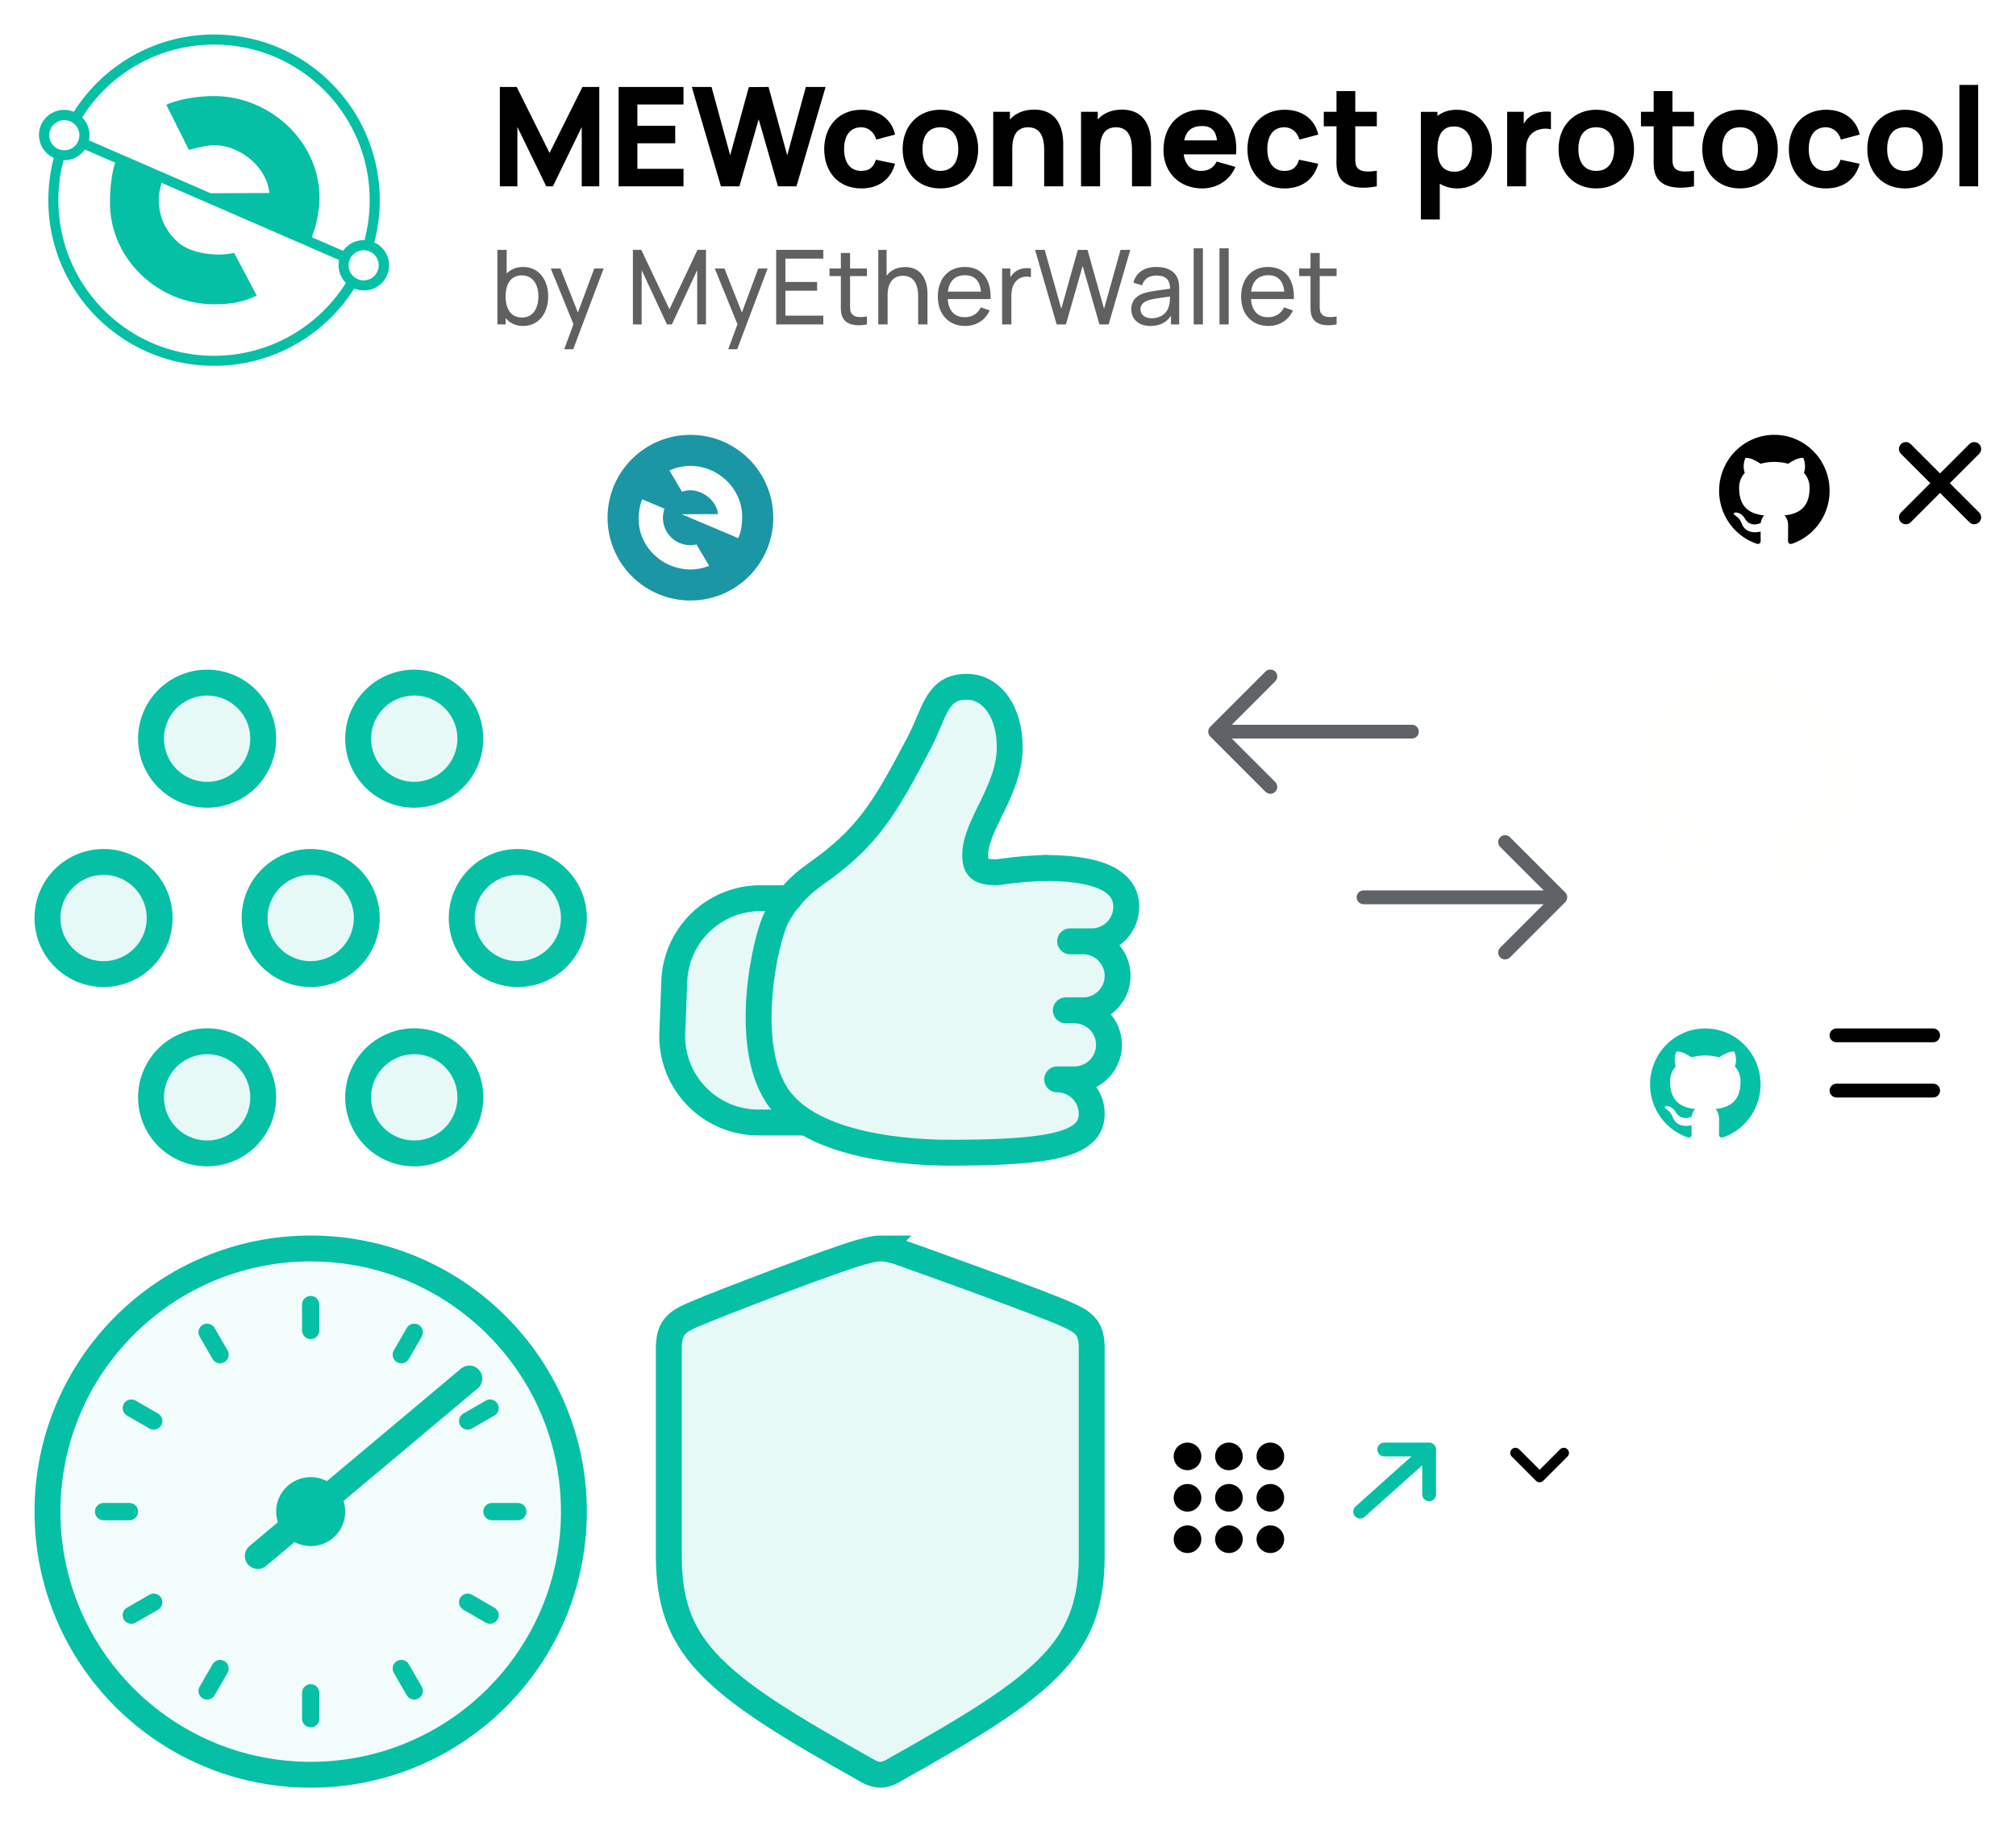 <?xml version="1.0" encoding="UTF-8"?><svg width="292" height="264" viewBox="0 0 292 264" xmlns="http://www.w3.org/2000/svg" xmlns:xlink="http://www.w3.org/1999/xlink"><svg width="22" height="21" viewBox="-5 -5 22 21" id="svg--arrow-button-green" x="191" y="204" xmlns="http://www.w3.org/2000/svg"><g fill="none" fill-rule="evenodd"><path d="M-5-4h20v20H-5z"/><path stroke="#05C0A5" stroke-width="2" stroke-linecap="round" stroke-linejoin="round" d="M4.5 1H11v6.5M10.5 1.5L1 10"/></g></svg><svg width="20" height="16" viewBox="-5 -5 20 16" id="svg--arrow-min-down" x="213" y="204" xmlns="http://www.w3.org/2000/svg"><g fill="none" fill-rule="evenodd"><path d="M-5-7h20v20H-5z"/><path stroke="#000" stroke-width="1.5" stroke-linecap="round" stroke-linejoin="round" d="M8.5 1.5L5 5 1.5 1.5"/></g></svg><svg width="22" height="23" viewBox="-5 -5 22 23" id="svg--close" x="270" y="58" xmlns="http://www.w3.org/2000/svg"><defs><filter x="-.8%" y="-1.2%" width="101.6%" height="102.4%" filterUnits="objectBoundingBox" id="ca"><feOffset dy="1" in="SourceAlpha" result="shadowOffsetOuter1"/><feColorMatrix values="0 0 0 0 0 0 0 0 0 0 0 0 0 0 0 0 0 0 0.12 0" in="shadowOffsetOuter1" result="shadowMatrixOuter1"/><feMerge><feMergeNode in="shadowMatrixOuter1"/><feMergeNode in="SourceGraphic"/></feMerge></filter></defs><g filter="url(#ca)" transform="translate(-282 -26)" fill="none" fill-rule="evenodd"><path d="M272 16h32v32h-32z"/><path d="M292.243 26.343a1 1 0 011.492 1.327l-.078.087-9.9 9.9a1 1 0 01-1.492-1.327l.078-.087 9.9-9.9z" fill="#000" fill-rule="nonzero"/><path d="M293.657 36.243a1 1 0 01-1.327 1.492l-.087-.078-9.9-9.9a1 1 0 011.327-1.492l.087.078 9.9 9.9z" fill="#000" fill-rule="nonzero"/></g></svg><svg width="90" height="82" viewBox="-5 -5 90 82" id="svg--decentralized" y="92" xmlns="http://www.w3.org/2000/svg"><g stroke-width="3.75" transform="translate(0 -4)" fill="#05C0A5" stroke="#05C0A5" fill-rule="evenodd" fill-opacity=".099"><circle cx="40" cy="40" r="8.125"/><g transform="translate(0 30)"><circle cx="10" cy="10" r="8.125"/><circle cx="70" cy="10" r="8.125"/></g><g transform="rotate(60 14.02 25)"><circle cx="10" cy="10" r="8.125"/><circle cx="70" cy="10" r="8.125"/></g><g transform="rotate(120 31.34 25)"><circle cx="10" cy="10" r="8.125"/><circle cx="70" cy="10" r="8.125"/></g></g></svg><svg width="30" height="30" viewBox="-5 -5 30 30" id="svg--facebook" x="165" y="174" xmlns="http://www.w3.org/2000/svg"><path d="M18.897 0H1.103C.494 0 0 .494 0 1.103v17.794C0 19.507.494 20 1.103 20h9.579v-7.745H8.074V9.237h2.608V7.009c0-2.582 1.578-3.987 3.882-3.987 1.104 0 2.053.08 2.33.117v2.7h-1.6c-1.25 0-1.494.601-1.494 1.476V9.24h2.987l-.388 3.025H13.8V20h5.096c.61 0 1.104-.493 1.104-1.103V1.103C20 .494 19.507 0 18.897 0z" fill="#FFF" fill-rule="evenodd"/></svg><svg width="30" height="30" viewBox="-5 -5 30 30" id="svg--github" x="195" y="174" xmlns="http://www.w3.org/2000/svg"><path d="M10 0C4.475 0 0 4.478 0 10a9.998 9.998 0 006.838 9.488c.5.094.683-.215.683-.481 0-.238-.008-.867-.013-1.7-2.781.603-3.368-1.342-3.368-1.342-.455-1.154-1.113-1.463-1.113-1.463-.905-.62.071-.607.071-.607 1.004.07 1.531 1.03 1.531 1.03.892 1.53 2.341 1.087 2.913.832.09-.647.347-1.088.633-1.338-2.221-.25-4.555-1.11-4.555-4.942 0-1.091.388-1.983 1.029-2.683-.112-.252-.45-1.269.088-2.646 0 0 .837-.269 2.75 1.025.8-.223 1.65-.333 2.5-.338.85.005 1.7.115 2.5.338 1.9-1.294 2.737-1.026 2.737-1.026.538 1.378.2 2.395.1 2.647.638.7 1.025 1.592 1.025 2.683 0 3.842-2.337 4.688-4.562 4.934.35.3.675.913.675 1.85 0 1.338-.013 2.413-.013 2.738 0 .263.175.575.688.475A9.965 9.965 0 0020 10c0-5.522-4.477-10-10-10z" fill="#FFF" fill-rule="evenodd"/></svg><svg width="42" height="42" viewBox="-5 -5 42 42" id="svg--github-middle-white" x="232" y="92" xmlns="http://www.w3.org/2000/svg"><path d="M15.999 0C7.164 0 0 7.253 0 16.2c0 7.158 4.584 13.23 10.942 15.371.8.15 1.092-.35 1.092-.78 0-.385-.013-1.404-.021-2.755-4.45.978-5.39-2.172-5.39-2.172-.728-1.872-1.777-2.37-1.777-2.37-1.452-1.004.11-.985.11-.985 1.606.115 2.451 1.67 2.451 1.67 1.427 2.476 3.745 1.76 4.657 1.346.145-1.046.559-1.76 1.015-2.165-3.552-.409-7.288-1.8-7.288-8.007 0-1.768.624-3.215 1.647-4.347-.165-.41-.714-2.058.158-4.287 0 0 1.342-.436 4.399 1.66A15.148 15.148 0 0116 7.835c1.36.007 2.728.186 4.006.546 3.055-2.097 4.395-1.661 4.395-1.661.874 2.23.325 3.877.16 4.287 1.026 1.132 1.645 2.579 1.645 4.347 0 6.224-3.741 7.593-7.305 7.994.574.5 1.085 1.489 1.085 3 0 2.165-.02 3.913-.02 4.444 0 .433.29.937 1.1.78C27.42 29.422 32 23.355 32 16.2 32 7.252 24.836 0 15.999 0" fill="#FFFFFE" fill-rule="evenodd"/></svg><svg width="26" height="26" viewBox="-5 -5 26 26" id="svg--github-min-black" x="244" y="58" xmlns="http://www.w3.org/2000/svg"><path d="M8 0C3.581 0 0 3.626 0 8.1c0 3.579 2.292 6.615 5.471 7.686.4.074.546-.176.546-.39 0-.193-.007-.702-.01-1.378-2.226.49-2.695-1.086-2.695-1.086-.364-.936-.889-1.185-.889-1.185-.726-.502.055-.492.055-.492.803.057 1.225.835 1.225.835.714 1.237 1.873.88 2.329.672.073-.523.28-.88.508-1.082-1.777-.205-3.644-.9-3.644-4.003 0-.885.311-1.608.823-2.174-.082-.205-.357-1.029.079-2.144 0 0 .671-.217 2.2.83A7.574 7.574 0 018 3.918c.68.003 1.364.093 2.003.273 1.527-1.048 2.198-.83 2.198-.83.436 1.114.162 1.938.08 2.143.513.566.822 1.29.822 2.174 0 3.111-1.87 3.796-3.652 3.996.286.25.542.745.542 1.5 0 1.083-.01 1.957-.01 2.222 0 .217.145.47.55.39C13.71 14.712 16 11.678 16 8.1 16 3.626 12.418 0 8 0" fill="#000" fill-rule="evenodd"/></svg><svg width="26" height="26" viewBox="-5 -5 26 26" id="svg--github-min-green" x="234" y="144" xmlns="http://www.w3.org/2000/svg"><path d="M8 0C3.581 0 0 3.626 0 8.1c0 3.579 2.292 6.615 5.471 7.686.4.074.546-.176.546-.39 0-.193-.007-.702-.01-1.378-2.226.49-2.695-1.086-2.695-1.086-.364-.936-.889-1.185-.889-1.185-.726-.502.055-.492.055-.492.803.057 1.225.835 1.225.835.714 1.237 1.873.88 2.329.672.073-.523.28-.88.508-1.082-1.777-.205-3.644-.9-3.644-4.003 0-.885.311-1.608.823-2.174-.082-.205-.357-1.029.079-2.144 0 0 .671-.217 2.2.83A7.574 7.574 0 018 3.918c.68.003 1.364.093 2.003.273 1.527-1.048 2.198-.83 2.198-.83.436 1.114.162 1.938.08 2.143.513.566.822 1.29.822 2.174 0 3.111-1.87 3.796-3.652 3.996.286.25.542.745.542 1.5 0 1.083-.01 1.957-.01 2.222 0 .217.145.47.55.39C13.71 14.712 16 11.678 16 8.1 16 3.626 12.418 0 8 0" fill="#05C0A5" fill-rule="evenodd"/></svg><svg width="80" height="82" viewBox="-5 -5 80 82" id="svg--improve" x="90" y="92" xmlns="http://www.w3.org/2000/svg"><g fill="none" fill-rule="evenodd"><path d="M0 0h80v80H0z"/><path d="M58.125 69.375l-22.695-.001c-4.069-.017-10.217-.278-14.918-4.27-.52-.441-4.578.677-8.012-.104-3.813-.867-7.03-3.648-7.5-4.375C.004 52.908 3.75 40 7.5 36.25c.525-.525 10.749-1.696 11.175-2.289 1.211-1.687 2.705-3.108 4.44-4.323 7.04-4.934 9.63-8.86 14.09-17.27l.92-1.743C40.404 6.282 40.095 2.5 45 2.5c2.986 0 6.746 8.56 5.625 11.25-2.083 5-2.292 5.417-4.375 13.75-.539 1.616.316 1.84 1.763 1.87l.737.005h14.375a5 5 0 015 5c0 1.009-.799 3.045-2.396 6.107-.592 1.135.707 4.976-.104 6.393-.582 1.016-2.249 1.85-5 2.5a5 5 0 014.994 4.75l.006.25a5 5 0 01-4.75 4.994l-.25.006h-4.063l.104 1.111 1.459-1.111a5 5 0 014.994 4.75l.006.25a5 5 0 01-5 5z" fill-opacity=".1" fill="#05C0A5"/><path d="M21.25 65.625h-6.385c-6.904 0-12.5-5.596-12.5-12.5 0-.16.003-.32.01-.48l.288-7.5c.258-6.712 5.774-12.02 12.49-12.02h4.222" stroke="#05C0A5" stroke-width="3.75" stroke-linecap="round"/><path d="M42.5 70c-4.9 0-20-.625-24.996-8.342-4.995-7.717-1.634-22.76 0-25.816 1.361-2.544 3.267-4.562 5.61-6.204 7.511-5.263 9.956-9.38 15.011-19.013C40.404 6.282 40.625 2.5 45 2.5c3.75 0 6.25 3.75 6.25 8.75 0 6.25-5 11.25-5 15.625 0 1.875.625 2.5 3.125 2.5 2.917-.417 5.417-.625 7.5-.625" stroke="#05C0A5" stroke-width="3.75" stroke-linejoin="round"/><path d="M60 39.375h3.125a5 5 0 005-5c0-3.75-3.958-5.625-11.875-5.625M59.375 49.375h2.5a5 5 0 000-10M58.125 59.375h2.5a5 5 0 000-10M42.5 70c15 0 20.625-1.25 20.625-5.625a5 5 0 00-5-5" stroke="#05C0A5" stroke-width="3.75" stroke-linecap="round" stroke-linejoin="round"/></g></svg><svg width="30" height="30" viewBox="-5 -5 30 30" id="svg--instagram" x="225" y="174" xmlns="http://www.w3.org/2000/svg"><path d="M10 0C7.283 0 6.944.013 5.877.06 4.813.11 4.087.278 3.45.525a4.898 4.898 0 00-1.772 1.153A4.88 4.88 0 00.525 3.45C.278 4.088.109 4.812.06 5.878.01 6.944 0 7.283 0 10c0 2.717.013 3.056.06 4.123.05 1.064.218 1.79.465 2.427a4.905 4.905 0 001.153 1.772c.556.555 1.114.899 1.772 1.153.638.247 1.363.416 2.427.465 1.067.05 1.406.06 4.123.06 2.717 0 3.056-.012 4.123-.06 1.064-.05 1.79-.218 2.427-.465a4.915 4.915 0 001.772-1.153 4.88 4.88 0 001.153-1.772c.247-.638.416-1.363.465-2.428.05-1.066.06-1.405.06-4.122 0-2.717-.013-3.056-.06-4.122-.05-1.065-.218-1.791-.465-2.428a4.907 4.907 0 00-1.153-1.772A4.876 4.876 0 0016.55.525C15.913.278 15.187.109 14.123.06 13.056.01 12.717 0 10 0zm0 1.8c2.669 0 2.988.013 4.042.06.975.045 1.504.207 1.856.345.468.18.8.397 1.151.747.349.35.566.682.747 1.15.136.352.3.881.344 1.856.048 1.055.058 1.372.058 4.042s-.012 2.988-.061 4.042c-.051.975-.214 1.504-.351 1.856a3.18 3.18 0 01-.749 1.151c-.349.35-.687.566-1.15.747-.35.137-.888.3-1.863.344-1.061.047-1.374.058-4.049.058-2.676 0-2.988-.012-4.05-.061-.975-.051-1.513-.214-1.862-.351-.475-.187-.8-.4-1.15-.75a3.037 3.037 0 01-.75-1.15c-.137-.35-.299-.887-.35-1.862-.037-1.05-.05-1.374-.05-4.036 0-2.664.013-2.989.05-4.051.051-.975.213-1.512.35-1.862.175-.475.4-.8.75-1.15.35-.35.675-.575 1.15-.75.35-.137.875-.3 1.85-.35 1.063-.037 1.375-.05 4.05-.05L10 1.8zm0 3.065a5.135 5.135 0 100 10.27 5.135 5.135 0 000-10.27zm0 8.468A3.332 3.332 0 016.667 10a3.332 3.332 0 116.666 0A3.332 3.332 0 0110 13.333zm6.538-8.67a1.2 1.2 0 01-2.4 0 1.201 1.201 0 012.4 0z" fill="#FFF" fill-rule="evenodd"/></svg><svg width="90" height="90" viewBox="-5 -5 90 90" id="svg--integrate-in-minutes" y="174" xmlns="http://www.w3.org/2000/svg"><g fill="none" fill-rule="evenodd"><circle stroke="#05C0A5" stroke-width="3.75" fill-opacity=".053" fill="#05C0A5" cx="40" cy="40" r="38.125"/><circle fill="#05C0A5" cx="40" cy="40" r="5"/><path d="M62.981 20.716L32.34 46.428" stroke="#05C0A5" stroke-linecap="round" stroke-linejoin="round" stroke-width="3.75"/><g stroke="#05C0A5" stroke-linecap="round" stroke-linejoin="round" stroke-width="2.5"><path d="M40 10v3.75M40 66.25V70M55 14.02l-1.875 3.247M26.875 62.733L25 65.981M65.98 25l-3.247 1.875M17.266 53.125L14.02 55M70 40h-3.75M13.75 40H10M55 65.981l-1.875-3.248M26.875 17.267L25 14.02M65.98 55l-3.247-1.875M17.266 26.875L14.02 25"/></g></g></svg><svg width="30" height="30" viewBox="-5 -5 30 30" id="svg--linkedin" x="255" y="174" xmlns="http://www.w3.org/2000/svg"><path d="M17.039 17.043h-2.962v-4.64c0-1.107-.022-2.531-1.543-2.531-1.544 0-1.78 1.204-1.78 2.449v4.722H7.793V7.5h2.845v1.3h.038c.397-.75 1.364-1.54 2.808-1.54 3.001 0 3.556 1.974 3.556 4.545v5.238h-.001zM4.447 6.194a1.718 1.718 0 01-1.719-1.72 1.72 1.72 0 111.719 1.72zm1.485 10.85H2.963V7.5h2.969v9.543zM18.521 0H1.476C.66 0 0 .645 0 1.44v17.12C0 19.355.66 20 1.476 20h17.042c.815 0 1.482-.644 1.482-1.44V1.44C20 .646 19.333 0 18.518 0h.003z" fill="#FFF" fill-rule="evenodd"/></svg><svg width="292" height="58" viewBox="-5 -5 292 58" id="svg--logo" xmlns="http://www.w3.org/2000/svg"><g fill="none" fill-rule="evenodd"><path d="M2-10h288v68H2z"/><g fill="#000" fill-rule="nonzero"><path d="M69.94 22v-8.6l4.18 8.6h.96l4.18-8.6V22h2.54V7.6h-2.44l-4.76 9.56-4.76-9.56H67.4V22h2.54zM94 22v-2.54h-6.68v-3.7h5.48v-2.54h-5.48v-3.08H94V7.6h-9.4V22H94zm8.1 0l2.79-9.72 2.79 9.72h2.68l4.22-14.4h-2.86l-2.7 9.9-2.7-9.9-2.86.02-2.7 9.88-2.7-9.9H95.2L99.42 22h2.68zm17.64.3c2.5 0 4.28-1.28 4.9-3.58l-2.78-.58c-.32 1.04-.9 1.62-2.12 1.62-1.64 0-2.48-1.28-2.48-3.16 0-1.8.76-3.16 2.48-3.16 1 0 1.86.66 2.18 1.78l2.72-.72c-.48-2.22-2.32-3.6-4.86-3.6-3.3 0-5.4 2.42-5.4 5.7 0 3.24 2 5.7 5.36 5.7zm11.46 0c3.24 0 5.48-2.34 5.48-5.7 0-3.34-2.22-5.7-5.48-5.7-3.2 0-5.46 2.32-5.46 5.7 0 3.34 2.2 5.7 5.46 5.7zm0-2.54c-1.7 0-2.58-1.22-2.58-3.16 0-1.88.8-3.16 2.58-3.16 1.72 0 2.6 1.24 2.6 3.16 0 1.86-.86 3.16-2.6 3.16zM141.62 22v-5.48c0-2.68 1.36-3.08 2.3-3.08 2.32 0 2.32 2.48 2.32 3.46V22H149v-6.06c0-.9 0-5.06-4.22-5.06-1.55 0-2.72.56-3.5 1.43V11.2h-2.42V22h2.76zm12.72 0v-5.48c0-2.68 1.36-3.08 2.3-3.08 2.32 0 2.32 2.48 2.32 3.46V22h2.76v-6.06c0-.9 0-5.06-4.22-5.06-1.55 0-2.72.56-3.5 1.43V11.2h-2.42V22h2.76zm14.8.3c2.08 0 3.98-1.14 4.8-3.12l-2.72-.78c-.4.88-1.18 1.36-2.24 1.36-1.47 0-2.33-.86-2.53-2.4h7.58c.33-3.92-1.65-6.46-5.05-6.46-3.2 0-5.46 2.3-5.46 5.84 0 3.24 2.3 5.56 5.62 5.56zm2.14-6.96h-4.76c.28-1.37 1.12-2.08 2.58-2.08 1.31 0 1.99.62 2.18 2.08zm9.76 6.96c2.5 0 4.28-1.28 4.9-3.58l-2.78-.58c-.32 1.04-.9 1.62-2.12 1.62-1.64 0-2.48-1.28-2.48-3.16 0-1.8.76-3.16 2.48-3.16 1 0 1.86.66 2.18 1.78l2.72-.72c-.48-2.22-2.32-3.6-4.86-3.6-3.3 0-5.4 2.42-5.4 5.7 0 3.24 2 5.7 5.36 5.7zm13.38-.3v-2.26c-1.28.18-2.42.22-2.9-.54-.26-.4-.22-1.1-.22-1.94V13.3h3.12v-2.1h-3.12v-3h-2.72v3h-1.84v2.1h1.84v4.12c0 1.3-.1 2.26.44 3.24.88 1.58 3.16 1.76 5.4 1.34zm9.12 4.8v-5.19c.7.44 1.56.69 2.58.69 2.98 0 4.98-2.46 4.98-5.7 0-3.3-2.02-5.7-5.12-5.7-1.12 0-2.05.33-2.78.9v-.6h-2.4v15.6h2.74zm2.14-6.92c-1.82 0-2.48-1.32-2.48-3.28 0-1.96.68-3.28 2.38-3.28 1.82 0 2.64 1.48 2.64 3.28 0 1.82-.78 3.28-2.54 3.28zM216.04 22v-5.52c0-1.24.52-2.12 1.48-2.56.64-.3 1.52-.36 2.12-.18V11.2c-.98-.12-2 .04-2.78.52-.5.29-.88.72-1.16 1.22V11.2h-2.4V22h2.74zm10.16.3c3.24 0 5.48-2.34 5.48-5.7 0-3.34-2.22-5.7-5.48-5.7-3.2 0-5.46 2.32-5.46 5.7 0 3.34 2.2 5.7 5.46 5.7zm0-2.54c-1.7 0-2.58-1.22-2.58-3.16 0-1.88.8-3.16 2.58-3.16 1.72 0 2.6 1.24 2.6 3.16 0 1.86-.86 3.16-2.6 3.16zM240.36 22v-2.26c-1.28.18-2.42.22-2.9-.54-.26-.4-.22-1.1-.22-1.94V13.3h3.12v-2.1h-3.12v-3h-2.72v3h-1.84v2.1h1.84v4.12c0 1.3-.1 2.26.44 3.24.88 1.58 3.16 1.76 5.4 1.34zm6.66.3c3.24 0 5.48-2.34 5.48-5.7 0-3.34-2.22-5.7-5.48-5.7-3.2 0-5.46 2.32-5.46 5.7 0 3.34 2.2 5.7 5.46 5.7zm0-2.54c-1.7 0-2.58-1.22-2.58-3.16 0-1.88.8-3.16 2.58-3.16 1.72 0 2.6 1.24 2.6 3.16 0 1.86-.86 3.16-2.6 3.16zm12.44 2.54c2.5 0 4.28-1.28 4.9-3.58l-2.78-.58c-.32 1.04-.9 1.62-2.12 1.62-1.64 0-2.48-1.28-2.48-3.16 0-1.8.76-3.16 2.48-3.16 1 0 1.86.66 2.18 1.78l2.72-.72c-.48-2.22-2.32-3.6-4.86-3.6-3.3 0-5.4 2.42-5.4 5.7 0 3.24 2 5.7 5.36 5.7zm11.46 0c3.24 0 5.48-2.34 5.48-5.7 0-3.34-2.22-5.7-5.48-5.7-3.2 0-5.46 2.32-5.46 5.7 0 3.34 2.2 5.7 5.46 5.7zm0-2.54c-1.7 0-2.58-1.22-2.58-3.16 0-1.88.8-3.16 2.58-3.16 1.72 0 2.6 1.24 2.6 3.16 0 1.86-.86 3.16-2.6 3.16zm10.6 2.24V7.3h-2.72V22h2.72z"/><path d="M70.77 42.225c2.265 0 3.63-1.853 3.63-4.283 0-2.43-1.372-4.267-3.622-4.267-1.013 0-1.815.352-2.393.96V31.2h-1.342V42h1.192v-.915c.593.712 1.44 1.14 2.535 1.14zm-.165-1.223c-1.635 0-2.37-1.282-2.37-3.06 0-1.792.75-3.045 2.333-3.045 1.65 0 2.415 1.335 2.415 3.045 0 1.725-.78 3.06-2.378 3.06zm7.418 4.598l4.41-11.7h-1.358l-2.37 6.375-2.527-6.375h-1.403l3.285 8.07-1.335 3.63h1.298zm9.915-3.6v-7.868L91.605 42h.713l3.667-7.868v7.86h1.268V31.2h-1.23l-4.058 8.602-4.08-8.602H86.67V42h1.268zm13.837 3.6l4.41-11.7h-1.357l-2.37 6.375L99.93 33.9h-1.403l3.286 8.07-1.335 3.63h1.297zm12.473-3.6v-1.268h-5.49v-3.615h4.59V35.85h-4.59v-3.383h5.49V31.2h-6.825V42h6.825zm6.322 0v-1.148c-1.11.173-1.92.128-2.28-.517-.195-.338-.165-.788-.165-1.455v-3.878h2.445V33.9h-2.445v-2.25h-1.335v2.25h-1.643v1.102h1.643v3.938c0 .84-.045 1.455.278 2.085.562 1.103 2.055 1.267 3.502.975zm2.993 0v-4.268c0-1.875.885-2.775 2.227-2.775 1.71 0 2.198 1.463 2.198 2.985V42h1.35v-4.478c0-1.537-.615-3.832-3.225-3.832-1.17 0-2.1.45-2.7 1.252V31.2h-1.2V42h1.35zm11.235.225c1.567 0 2.91-.818 3.547-2.25l-1.282-.443c-.45.923-1.26 1.425-2.325 1.425-1.493 0-2.363-.952-2.468-2.632h6.21c.12-2.88-1.305-4.65-3.742-4.65-2.355 0-3.9 1.672-3.9 4.327 0 2.535 1.567 4.223 3.96 4.223zm2.295-4.973h-4.8c.187-1.537 1.035-2.377 2.49-2.377 1.372 0 2.145.787 2.31 2.377zM141.488 42v-4.065c0-.96.195-1.913.982-2.475.563-.413 1.29-.45 1.853-.308V33.9c-.72-.158-1.673-.008-2.295.495-.27.195-.51.472-.69.787V33.9h-1.193V42h1.343zm7.897 0l2.43-8.468 2.43 8.468h1.335l3.128-10.8h-1.403l-2.392 8.542-2.4-8.542-1.403.007-2.392 8.535-2.4-8.542h-1.396L148.05 42h1.335zm12.225.225c1.35 0 2.355-.495 3-1.485V42h1.185v-5.01c0-.638-.037-1.23-.262-1.733-.465-1.057-1.568-1.582-3.03-1.582-1.83 0-2.963.862-3.345 2.28l1.267.382c.293-.99 1.08-1.417 2.063-1.417 1.402 0 1.957.615 1.995 1.905-1.2.165-2.625.337-3.638.607-1.23.36-1.987 1.103-1.987 2.378 0 1.305.937 2.415 2.752 2.415zm.203-1.118c-1.155 0-1.628-.637-1.628-1.305 0-.757.593-1.125 1.26-1.335.788-.225 1.883-.352 3.023-.502-.008.367-.023.885-.135 1.275-.195 1.005-1.08 1.867-2.52 1.867zm7.417.893V30.975h-1.335V42h1.335zm3.735 0V30.975h-1.335V42h1.335zm5.76.225c1.568 0 2.91-.818 3.548-2.25l-1.283-.443c-.45.923-1.26 1.425-2.325 1.425-1.492 0-2.362-.952-2.467-2.632h6.21c.12-2.88-1.305-4.65-3.743-4.65-2.355 0-3.9 1.672-3.9 4.327 0 2.535 1.568 4.223 3.96 4.223zm2.295-4.973h-4.8c.188-1.537 1.035-2.377 2.49-2.377 1.373 0 2.145.787 2.31 2.377zM188.595 42v-1.148c-1.11.173-1.92.128-2.28-.517-.195-.338-.165-.788-.165-1.455v-3.878h2.445V33.9h-2.445v-2.25h-1.335v2.25h-1.642v1.102h1.642v3.938c0 .84-.045 1.455.278 2.085.562 1.103 2.055 1.267 3.502.975z" opacity=".622"/></g><path d="M26 0c13.256 0 24 10.746 24 24 0 2.119-.275 4.173-.79 6.13l-.084-.04a3.636 3.636 0 01-2.817 6.705C42.059 43.527 34.552 48 26 48 12.746 48 2 37.254 2 24c0-2.119.275-4.173.79-6.13l.084.04a3.636 3.636 0 012.817-6.705C9.941 4.473 17.448 0 26 0zM4.205 18.21l-.007.026A22.58 22.58 0 003.455 24c0 12.451 10.094 22.545 22.545 22.545 8.045 0 15.107-4.214 19.097-10.556a3.642 3.642 0 01-.98-3.318L18.363 21.474c-.001.112-.004.203-.013.242a7.926 7.926 0 00-.34 1.944c-.013.13-.018.262-.014.394 0 .03.004.06.006.09a7.953 7.953 0 003.049 6.166c1.899 1.487 5.511 1.876 7.86 1.326l3.272 6.182C30 38.91 27.865 39.086 26 39.083c-8.113 0-15.07-6.577-15.07-14.692 0-1.766.196-4.155.75-5.826l-4.378-1.901a3.643 3.643 0 01-3.097 1.546zm41.47 14.345a2.182 2.182 0 104.002 1.74 2.182 2.182 0 00-4.002-1.74zM26 1.455c-8.046 0-15.107 4.214-19.097 10.556a3.64 3.64 0 01.98 3.318l17.634 7.668 8.497-.037c-.378-3.823-4.308-6.931-8.013-6.931-.84-.001-2.843.425-3.637.698l-3.273-6.545c1.92-.88 4.8-1.266 6.91-1.263 8.114 0 15.272 6.604 15.272 14.717-.002 1.883-.442 3.99-1.111 5.73l4.536 1.97a3.643 3.643 0 013.098-1.546c.488-1.847.75-3.788.75-5.79C48.545 11.548 38.451 1.455 26 1.455zM2.323 13.705a2.182 2.182 0 104.002 1.74 2.182 2.182 0 00-4.002-1.74z" fill-rule="nonzero" fill="#05C0A5"/></g></svg><svg width="30" height="26" viewBox="-5 -5 30 26" id="svg--medium" x="214" y="58" xmlns="http://www.w3.org/2000/svg"><path d="M2.372 3.24a.772.772 0 00-.253-.654L.252.336V0H6.05l4.482 9.83L14.472 0H20v.336l-1.597 1.53a.468.468 0 00-.178.449v11.25c-.028.17.04.342.178.447l1.558 1.531v.336h-7.842v-.336l1.614-1.568c.159-.158.159-.205.159-.448V4.434L9.4 15.841h-.606L3.565 4.434v7.645c-.043.322.063.645.289.878l2.1 2.55v.335H0v-.336l2.1-2.55c.225-.232.325-.558.272-.877V3.24z" fill="#FFF" fill-rule="evenodd"/></svg><svg width="26" height="20" viewBox="-5 -5 26 20" id="svg--open" x="260" y="144" xmlns="http://www.w3.org/2000/svg"><g fill="none" fill-rule="evenodd"><path d="M-8-11h32v32H-8z"/><path stroke="#000" stroke-width="2" stroke-linecap="round" d="M1 9h14M1 1h14"/></g></svg><svg width="177" height="34" viewBox="-5 -5 177 34" id="svg--poweredByMEW" y="58" xmlns="http://www.w3.org/2000/svg"><g fill-rule="nonzero" fill="none"><path d="M114.764 4.018l4.291 8.255 4.33-8.255h3.715v15.924h-3.66v-8.999l-3.36 6.424h-2.032l-3.36-6.427v9.002h-3.66V4.018h3.736zm25.959 0v3.297h-7.42v2.965h6.41v3.101h-6.41v3.267h7.61v3.294h-11.27V4.018h11.08zm5.87 0l4.093 11.188 1.502-3.874-2.68-7.272h3.476l1.463 4.3 1.463-4.3h3.502l-2.72 7.272 1.54 3.884 4.078-11.198h3.982l-6.48 15.924h-2.958l-2.403-5.82-2.403 5.82h-2.958l-6.438-15.924h3.94z" fill="#FFF"/><path d="M95 0c-6.627 0-12 5.374-12 11.998C83 18.626 88.373 24 95 24s12-5.374 12-12.002C107 5.374 101.627 0 95 0z" fill="#1B96A4"/><path d="M88.01 9.326l3.223 1.372c-.011.045-.022.105-.037.168a3.924 3.924 0 00-.17.967c-.007.075-.01.143-.007.195 0 .015.004.03.004.045a3.953 3.953 0 004.859 3.8l1.83 3.106a7.233 7.233 0 01-2.708.521c-4.041 0-7.504-3.271-7.504-7.303 0-.948.18-2.042.51-2.87zM95.008 4.5c4.04 0 7.492 3.331 7.492 7.363-.008 1.09-.146 2.177-.574 3.103l-8.18-3.463 5.25-.022c-.188-1.9-2.146-3.447-3.988-3.447a3.72 3.72 0 00-1.231.206L91.96 5.16a7.312 7.312 0 013.047-.66z" fill="#FFF"/><path d="M1.46 15.84v-2.603h1.804c.14 0 .44-.01.644-.042 1.374-.214 1.996-1.206 1.996-2.496 0-1.291-.612-2.283-1.996-2.496a4.879 4.879 0 00-.644-.043H0v7.68h1.46zm1.74-3.957H1.46V9.515H3.2c.15 0 .343.01.493.053.59.16.74.715.74 1.13 0 .417-.15.971-.74 1.131-.15.043-.344.054-.494.054zM11.12 16c2.32 0 3.748-1.61 3.748-4 0-2.39-1.428-4-3.747-4s-3.747 1.61-3.747 4c0 2.39 1.428 4 3.747 4zm0-1.365C9.65 14.613 8.92 13.6 8.92 12c0-1.6.73-2.656 2.2-2.635 1.472.022 2.202 1.035 2.202 2.635 0 1.6-.73 2.656-2.201 2.635zm8.384 1.205l1.498-5.184L22.5 15.84h1.438l2.265-7.68h-1.535l-1.45 5.28-1.448-5.28-1.536.01-1.449 5.27-1.45-5.28h-1.534l2.265 7.68h1.438zm13.43 0v-1.355h-3.586v-1.973h2.941v-1.355h-2.941V9.515h3.585V8.16h-5.045v7.68h5.045zm3.573 0v-2.603h1.627l1.272 2.603h1.653l-1.395-2.848c.88-.4 1.288-1.248 1.288-2.293 0-1.291-.612-2.283-1.997-2.496a4.879 4.879 0 00-.644-.043h-3.264v7.68h1.46zm1.74-3.957h-1.74V9.515h1.74c.15 0 .343.01.493.053.59.16.741.715.741 1.13 0 .417-.15.971-.74 1.131-.151.043-.344.054-.494.054zm9.864 3.957v-1.355h-3.585v-1.973h2.941v-1.355h-2.941V9.515h3.585V8.16h-5.045v7.68h5.045zm5.539-.043c1.868-.224 2.91-1.845 2.91-3.797 0-1.952-1.042-3.573-2.91-3.797-.354-.043-.805-.043-.923-.043h-2.502v7.68h2.625a7.87 7.87 0 00.8-.043zm-.813-1.323h-1.13V9.526h1.02c.193 0 .569 0 .837.054.977.192 1.45 1.269 1.45 2.421 0 1.099-.44 2.219-1.45 2.421a4.248 4.248 0 01-.727.053zm12.234 1.366c1.578 0 2.34-.95 2.34-2.325 0-.736-.36-1.414-1.084-1.712.456-.278.73-.79.73-1.488 0-1.014-.666-2.155-2.32-2.155h-3.09v7.68h3.424zm-.355-4.683h-1.588V9.515h1.588c.559 0 .86.362.86.832 0 .565-.366.81-.86.81zm.204 3.318h-1.792v-1.963h1.792c.677 0 1.02.405 1.02.95 0 .618-.43 1.013-1.02 1.013zm7.44 1.365v-3.125L75 8.16h-1.707l-1.675 2.89-1.674-2.89h-1.707l2.64 4.555v3.125h1.482z" fill="#FFF" opacity=".7"/></g></svg><svg width="32" height="29" viewBox="-5 -5 32 29" id="svg--reddit" x="170" y="144" xmlns="http://www.w3.org/2000/svg"><path d="M2.02 11.081a3.655 3.655 0 00-.083.777c0 3.155 4.035 5.727 8.996 5.727 4.959 0 8.994-2.57 8.994-5.728 0-.25-.027-.5-.076-.741l-.013-.03a.403.403 0 01-.027-.15c-.277-1.078-1.024-2.055-2.104-2.845a.384.384 0 01-.116-.064c-.024-.018-.041-.039-.061-.059-1.643-1.13-3.993-1.84-6.596-1.84-2.581 0-4.908.695-6.551 1.806a.358.358 0 01-.164.114c-1.105.79-1.872 1.775-2.158 2.863a.417.417 0 01-.033.156l-.008.014zm8.958 4.988c-1.644 0-2.802-.357-3.54-1.098a.411.411 0 010-.579.43.43 0 01.582 0c.577.577 1.544.864 2.958.864 1.414 0 2.375-.275 2.951-.851a.425.425 0 01.577 0 .442.442 0 010 .591c-.742.74-1.893 1.098-3.54 1.098l.012-.026zM7.673 9.127c-.838 0-1.537.701-1.537 1.537 0 .834.699 1.513 1.537 1.513s1.513-.679 1.513-1.513c0-.836-.677-1.537-1.513-1.537zm6.63 0c-.838 0-1.538.701-1.538 1.537 0 .834.7 1.513 1.538 1.513.838 0 1.513-.679 1.513-1.513 0-.836-.677-1.537-1.513-1.537zm4.169-1.462c.95.763 1.65 1.669 2.006 2.662.413-.308.659-.792.659-1.329a1.667 1.667 0 00-2.665-1.331v-.002zm-15.987-.33a1.668 1.668 0 00-1.075 2.94c.367-.989 1.074-1.881 2.028-2.636a1.667 1.667 0 00-.952-.301v-.002h-.001zm8.449 11.073c-5.414 0-9.817-2.938-9.817-6.547 0-.252.021-.498.063-.741A2.496 2.496 0 010 8.999a2.498 2.498 0 012.498-2.487c.618 0 1.194.225 1.647.625 1.701-1.092 3.994-1.78 6.519-1.826L12.325.247l.37.088.015.001 3.871.91a2.05 2.05 0 013.938.801 2.05 2.05 0 01-2.045 2.049A2.05 2.05 0 0116.43 2.05l-3.53-.836-1.345 4.104c2.429.096 4.626.783 6.273 1.853a2.442 2.442 0 011.681-.66A2.49 2.49 0 0122 8.999c0 .904-.495 1.728-1.263 2.168.026.233.054.452.054.686-.014 3.61-4.405 6.547-9.826 6.547l-.031.009zM18.431.82a1.228 1.228 0 100 2.455c.671 0 1.219-.55 1.219-1.223 0-.672-.548-1.22-1.235-1.22l.016-.012z" fill="#FFF" fill-rule="evenodd"/></svg><svg width="75" height="90" viewBox="-5 -5 75 90" id="svg--secure" x="90" y="174" xmlns="http://www.w3.org/2000/svg"><g fill="none" fill-rule="evenodd"><path d="M0 0h80v80H0z"/><path d="M32.5 1.875c-.841 0-1.71.25-2.794.533C25.762 3.5 9.647 9.655 5.703 11.342c-1.302.556-2.398 1.054-3.08 1.977-.525.71-.748 1.667-.748 3.012v30.156c0 6.45 1.57 11.018 5.406 15.228 4.553 4.998 12.094 9.502 23.482 15.899.703.39 1.347.511 1.737.511.39 0 1.034-.12 1.744-.515 11.381-6.393 18.922-10.897 23.475-15.895 3.836-4.21 5.406-8.777 5.406-15.228V16.331c0-1.335-.22-2.28-.738-2.982-.688-.93-1.796-1.432-3.113-2.017-3.95-1.739-20.089-7.548-24.083-8.955-.844-.287-1.766-.502-2.691-.502z" stroke="#05C0A5" stroke-width="3.75" fill-opacity=".1" fill="#05C0A5"/></g></svg><svg width="62" height="52" viewBox="-5 -5 62 52" id="svg--switch" x="170" y="92" xmlns="http://www.w3.org/2000/svg"><g fill="none" fill-rule="evenodd"><path d="M-10-15h72v72h-72z"/><g stroke="#5F6368" stroke-linecap="round" stroke-linejoin="round" stroke-width="2"><path d="M29.5 9H2M9 1L1 9l8 8"/></g><g stroke="#5F6368" stroke-linecap="round" stroke-linejoin="round" stroke-width="2"><path d="M22.5 33H49M43 25l8 8-8 8"/></g></g></svg><svg width="26" height="26" viewBox="-5 -5 26 26" id="svg--tools" x="165" y="204" xmlns="http://www.w3.org/2000/svg"><g fill="none" fill-rule="evenodd"><path d="M-2-2h20v20H-2z"/><path d="M2 12a2 2 0 110 4 2 2 0 010-4zm6 0a2 2 0 110 4 2 2 0 010-4zm6 0a2 2 0 110 4 2 2 0 010-4zM2 6a2 2 0 110 4 2 2 0 010-4zm6 0a2 2 0 110 4 2 2 0 010-4zm6 0a2 2 0 110 4 2 2 0 010-4zM2 0a2 2 0 110 4 2 2 0 010-4zm6 0a2 2 0 110 4 2 2 0 010-4zm6 0a2 2 0 110 4 2 2 0 010-4z" fill="#000"/></g></svg><svg width="32" height="28" viewBox="-5 -5 32 28" id="svg--twitter" x="202" y="144" xmlns="http://www.w3.org/2000/svg"><path d="M21.957 2.144a9.12 9.12 0 01-2.59.715A4.57 4.57 0 0021.35.346a9.278 9.278 0 01-2.866 1.093A4.477 4.477 0 0015.192 0c-2.49 0-4.51 2.033-4.51 4.537 0 .36.042.706.117 1.037-3.75-.178-7.072-1.99-9.296-4.73a4.472 4.472 0 00-.61 2.284c0 1.578.797 2.965 2.005 3.78a4.473 4.473 0 01-2.042-.569v.057c0 2.2 1.552 4.036 3.617 4.454a4.547 4.547 0 01-2.027.078 4.529 4.529 0 004.22 3.153 9.007 9.007 0 01-5.594 1.942A9.51 9.51 0 010 15.962 12.767 12.767 0 006.927 18c8.3 0 12.832-6.917 12.832-12.906 0-.192 0-.387-.014-.58A9.141 9.141 0 0022 2.161l-.043-.018z" fill="#FFF" fill-rule="evenodd"/></svg><svg width="37" height="26" viewBox="-5 -5 37 26" id="svg--vk" x="177" y="58" xmlns="http://www.w3.org/2000/svg"><path d="M26.38 1.083C26.568.46 26.38 0 25.487 0h-2.954c-.75 0-1.097.396-1.285.834 0 0-1.502 3.653-3.63 6.026-.688.687-1.001.906-1.377.906-.187 0-.47-.219-.47-.843v-5.84c0-.749-.207-1.083-.833-1.083h-4.642c-.47 0-.751.348-.751.677 0 .71 1.063.875 1.173 2.873v4.34c0 .952-.172 1.125-.548 1.125-1.001 0-3.437-3.67-4.881-7.87C5.005.33 4.72 0 3.967 0H1.013C.169 0 0 .396 0 .834c0 .78 1.001 4.652 4.663 9.773C7.103 14.104 10.543 16 13.672 16c1.878 0 2.11-.421 2.11-1.146V12.21c0-.843.178-1.01.772-1.01.438 0 1.19.218 2.942 1.904C21.499 15.103 21.829 16 22.956 16h2.953c.844 0 1.266-.421 1.023-1.252-.267-.828-1.223-2.03-2.492-3.454-.688-.812-1.72-1.686-2.034-2.123-.438-.562-.313-.812 0-1.312 0 0 3.599-5.058 3.974-6.776z" fill="#FFF" fill-rule="evenodd"/></svg></svg>